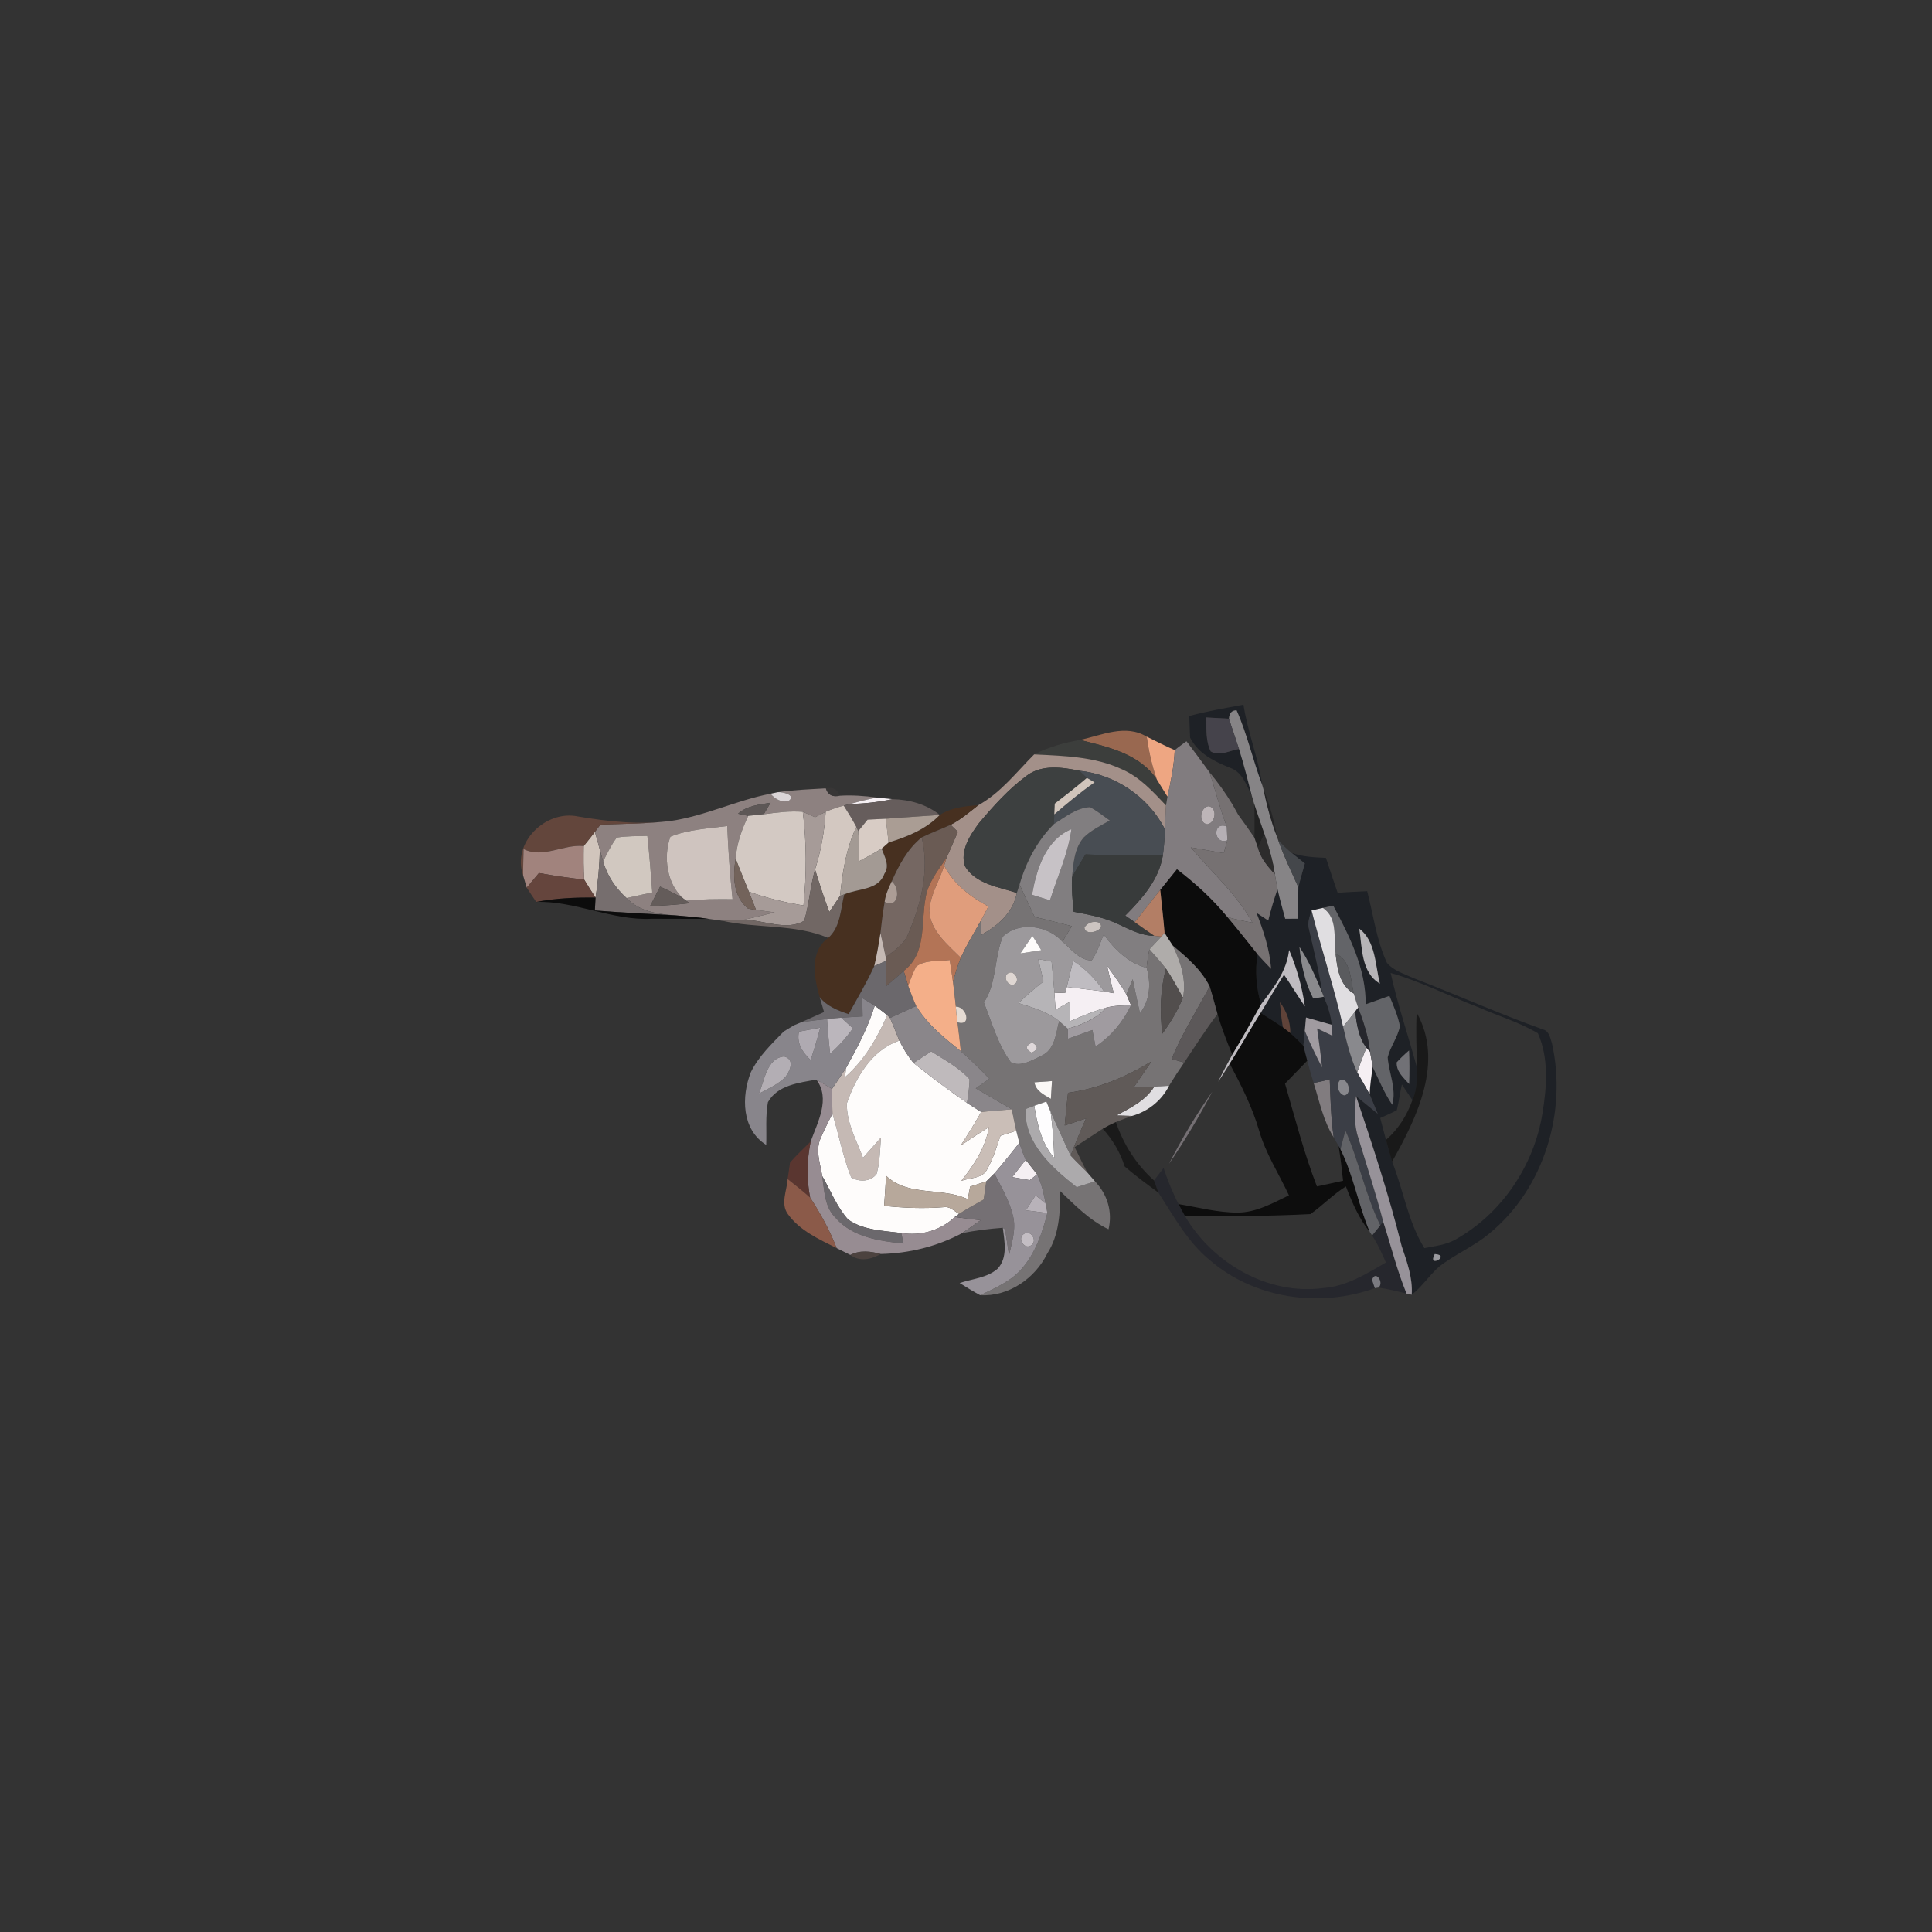 <?xml version="1.0" encoding="UTF-8" ?>
<!DOCTYPE svg PUBLIC "-//W3C//DTD SVG 1.1//EN" "http://www.w3.org/Graphics/SVG/1.1/DTD/svg11.dtd">
<svg width="384pt" height="384pt" viewBox="0 0 384 384" version="1.1" xmlns="http://www.w3.org/2000/svg">
<rect x="0" y="0" width="384" height="384" fill="#333333" stroke="none"/>
<g id="#1e2126ff">
<path fill="#1e2126" opacity="1.00" d=" M 236.37 142.32 C 239.91 141.34 243.54 140.75 247.15 140.06 C 247.97 145.48 250.09 150.61 250.88 156.04 C 249.02 151.14 247.91 145.97 245.78 141.17 C 244.82 141.19 244.31 141.75 244.27 142.85 C 242.77 142.78 241.27 142.69 239.77 142.60 C 239.81 144.86 239.61 147.26 240.65 149.35 C 242.44 150.39 244.43 149.15 246.26 148.86 C 247.24 151.92 247.99 155.05 248.81 158.16 C 247.75 156.09 246.95 153.45 244.52 152.62 C 241.36 151.34 238.17 149.81 236.54 146.61 C 236.49 145.18 236.43 143.75 236.37 142.32 Z" />
<path fill="#1e2126" opacity="1.00" d=" M 256.68 169.49 C 258.87 170.33 261.22 170.39 263.54 170.51 C 264.30 172.83 265.07 175.15 265.87 177.46 C 267.82 177.30 269.78 177.23 271.74 177.13 C 272.98 181.89 273.59 186.88 275.67 191.38 C 277.00 192.95 279.09 193.55 280.90 194.39 C 289.52 197.71 297.96 201.49 306.66 204.60 C 307.91 204.90 308.13 206.35 308.46 207.39 C 311.51 220.91 306.92 236.21 296.10 245.10 C 292.99 247.76 289.11 249.30 285.93 251.85 C 284.03 253.56 282.62 255.76 280.59 257.34 C 280.81 253.98 279.66 250.82 278.60 247.70 C 276.08 237.60 272.84 227.70 269.52 217.85 C 270.95 219.02 272.39 220.19 273.84 221.36 C 273.30 220.07 272.76 218.78 272.22 217.50 C 272.32 215.66 272.56 213.85 272.82 212.04 C 274.06 214.58 275.13 217.24 276.73 219.58 C 277.59 216.39 276.05 213.30 275.81 210.15 C 276.35 207.99 277.82 206.16 278.24 203.96 C 277.85 201.86 276.95 199.91 276.16 197.94 C 274.58 198.49 273.01 199.05 271.44 199.62 C 271.48 192.49 268.23 186.12 264.99 180.00 C 264.48 180.11 263.45 180.34 262.94 180.45 C 262.38 180.58 261.25 180.83 260.69 180.96 C 260.30 182.17 259.80 183.45 260.19 184.74 C 261.14 188.91 262.21 193.05 262.80 197.30 C 261.49 194.18 260.17 191.04 258.28 188.22 C 258.62 191.76 259.38 195.29 261.03 198.46 C 261.56 198.37 262.60 198.20 263.12 198.11 C 263.90 199.89 264.51 201.75 264.72 203.69 C 263.01 203.21 261.30 202.71 259.58 202.23 C 259.52 202.90 259.40 204.23 259.34 204.89 C 259.27 205.63 259.13 207.11 259.06 207.86 C 258.22 206.97 257.36 206.12 256.45 205.33 C 256.47 203.09 255.73 200.99 254.39 199.21 C 254.54 200.88 254.71 202.54 255.00 204.20 C 253.55 203.20 252.05 202.27 250.56 201.33 C 252.10 198.79 253.61 196.23 255.21 193.72 C 256.63 195.79 257.94 197.95 259.36 200.03 C 258.80 196.17 257.75 192.39 256.22 188.81 C 255.77 193.04 253.11 196.36 250.65 199.62 C 249.69 196.39 249.43 193.01 249.94 189.68 C 250.81 190.65 251.72 191.61 252.64 192.56 C 252.36 188.69 251.12 185.00 249.73 181.42 C 250.50 181.93 251.28 182.45 252.07 182.96 C 252.59 180.85 253.20 178.77 253.92 176.72 C 254.37 178.70 254.92 180.65 255.45 182.61 C 256.08 182.60 257.33 182.60 257.96 182.60 C 258.01 180.52 258.04 178.44 258.06 176.37 C 258.44 174.77 258.90 173.20 259.35 171.62 C 258.45 170.91 257.56 170.21 256.68 169.49 M 270.17 184.58 C 270.75 188.34 270.53 193.31 274.27 195.50 C 273.33 191.83 273.44 187.05 270.17 184.58 M 276.40 193.38 C 277.81 199.73 279.92 205.89 281.62 212.16 C 281.68 214.35 281.62 216.61 280.73 218.66 C 280.21 217.88 279.16 216.33 278.64 215.55 C 278.24 217.24 278.05 218.97 277.63 220.66 C 276.55 221.23 275.45 221.73 274.33 222.21 C 274.70 223.66 275.10 225.10 275.48 226.56 C 275.86 228.01 276.26 229.45 276.69 230.88 C 278.96 236.57 279.83 242.80 283.10 248.07 C 285.21 247.66 287.43 247.44 289.33 246.34 C 298.49 241.20 304.91 231.64 306.57 221.30 C 307.44 216.07 307.87 210.32 305.67 205.37 C 301.92 203.13 297.66 201.89 293.68 200.13 C 287.90 197.93 282.37 195.06 276.40 193.38 M 277.62 211.13 C 277.49 212.97 278.97 214.20 280.08 215.45 C 280.16 213.23 280.16 211.01 280.06 208.79 C 279.20 209.52 278.39 210.30 277.62 211.13 M 285.17 249.25 C 283.57 252.20 288.52 249.48 285.17 249.25 Z" />
</g>
<g id="#868486ff">
<path fill="#868486" opacity="1.00" d=" M 244.27 142.85 C 244.31 141.75 244.82 141.19 245.78 141.17 C 247.91 145.97 249.02 151.14 250.88 156.04 L 251.11 156.84 C 251.77 160.02 252.61 163.17 253.77 166.21 L 254.04 166.97 C 255.17 170.19 256.67 173.25 258.06 176.37 C 258.04 178.44 258.01 180.52 257.96 182.60 C 257.33 182.60 256.08 182.60 255.45 182.61 C 254.92 180.65 254.37 178.70 253.92 176.72 C 253.72 175.72 253.55 174.72 253.38 173.72 C 252.99 170.99 252.19 168.34 251.30 165.74 C 250.63 163.76 249.92 161.80 249.29 159.82 C 249.17 159.40 248.93 158.58 248.81 158.16 C 247.99 155.05 247.24 151.92 246.26 148.86 C 245.62 146.84 244.90 144.86 244.27 142.85 Z" />
</g>
<g id="#45434bff">
<path fill="#45434b" opacity="1.00" d=" M 239.77 142.60 C 241.27 142.69 242.77 142.78 244.27 142.85 C 244.90 144.86 245.62 146.84 246.26 148.86 C 244.43 149.15 242.44 150.39 240.65 149.35 C 239.61 147.26 239.81 144.86 239.77 142.60 Z" />
</g>
<g id="#996850ff">
<path fill="#996850" opacity="1.00" d=" M 214.68 147.07 C 218.98 146.13 223.72 143.87 227.92 146.42 C 228.34 149.31 228.95 152.19 229.94 154.95 C 226.54 149.83 220.24 148.46 214.68 147.07 Z" />
</g>
<g id="#3c3e3cff">
<path fill="#3c3e3c" opacity="1.00" d=" M 205.55 149.94 C 208.41 148.47 211.53 147.61 214.68 147.07 C 220.24 148.46 226.54 149.83 229.94 154.95 C 230.63 156.08 231.33 157.21 232.04 158.34 C 231.97 158.78 231.82 159.65 231.75 160.08 C 229.17 157.36 226.56 154.46 223.06 152.93 C 217.59 150.36 211.47 150.24 205.55 149.94 Z" />
</g>
<g id="#eea682ff">
<path fill="#eea682" opacity="1.00" d=" M 229.94 154.95 C 228.95 152.19 228.34 149.31 227.92 146.42 C 229.76 147.32 231.59 148.27 233.49 149.09 C 233.35 152.22 232.73 155.29 232.04 158.34 C 231.33 157.21 230.63 156.08 229.94 154.95 Z" />
</g>
<g id="#817c7fff">
<path fill="#817c7f" opacity="1.00" d=" M 234.26 148.47 C 234.65 148.19 235.43 147.61 235.82 147.33 C 237.39 149.37 238.90 151.45 240.42 153.52 C 241.56 157.10 242.49 160.75 243.82 164.27 C 240.91 163.13 241.18 168.05 243.95 167.01 C 243.77 167.65 243.41 168.94 243.23 169.58 C 241.05 169.19 238.86 168.81 236.68 168.43 C 240.82 173.37 245.79 177.68 248.93 183.38 C 247.25 183.08 245.58 182.75 243.94 182.27 C 241.01 178.71 237.60 175.58 233.93 172.79 C 232.82 174.15 231.72 175.52 230.61 176.89 C 228.91 179.01 227.23 181.15 225.54 183.29 C 225.07 182.96 224.12 182.31 223.65 181.98 C 226.99 178.61 230.35 174.87 231.13 170.01 C 231.35 168.30 231.49 166.59 231.57 164.87 C 231.62 163.27 231.63 161.67 231.75 160.08 C 231.82 159.65 231.97 158.78 232.04 158.34 C 232.73 155.29 233.35 152.22 233.49 149.09 L 234.26 148.47 M 240.21 160.24 C 238.54 160.43 238.12 163.57 239.94 163.83 C 241.60 163.63 242.03 160.49 240.21 160.24 Z" />
<path fill="#817c7f" opacity="1.00" d=" M 261.10 215.25 C 262.17 215.05 263.24 214.80 264.30 214.51 C 264.45 218.37 264.52 222.25 265.09 226.08 C 263.01 222.78 262.26 218.91 261.10 215.25 Z" />
</g>
<g id="#a39089ff">
<path fill="#a39089" opacity="1.00" d=" M 194.43 160.05 C 198.90 157.59 202.01 153.48 205.55 149.94 C 211.47 150.24 217.59 150.36 223.06 152.93 C 226.56 154.46 229.17 157.36 231.75 160.08 C 231.63 161.67 231.62 163.27 231.57 164.87 C 228.29 158.42 221.73 153.94 214.54 153.19 C 211.13 152.49 207.18 151.92 204.16 154.10 C 200.52 156.77 197.48 160.16 194.59 163.59 C 192.81 165.98 190.77 169.08 191.79 172.17 C 193.93 175.72 198.48 176.30 202.10 177.47 C 201.36 181.38 198.36 184.01 195.02 185.81 C 195.02 185.09 195.01 183.63 195.00 182.91 C 195.48 181.99 195.97 181.08 196.45 180.17 C 192.88 178.24 189.54 175.74 187.66 172.03 C 187.77 171.67 187.99 170.94 188.10 170.57 C 188.86 168.83 189.62 167.08 190.39 165.34 C 190.03 164.99 189.31 164.29 188.94 163.94 C 190.95 162.92 192.66 161.43 194.43 160.05 Z" />
</g>
<g id="#3d4040ff">
<path fill="#3d4040" opacity="1.00" d=" M 204.16 154.10 C 207.18 151.92 211.13 152.49 214.54 153.19 C 214.91 153.55 215.66 154.26 216.03 154.61 C 213.96 156.39 211.81 158.07 209.64 159.73 C 209.62 160.26 209.57 161.33 209.55 161.86 C 209.53 162.34 209.49 163.31 209.47 163.79 C 206.15 167.10 203.93 171.33 202.64 175.81 C 202.50 176.22 202.23 177.05 202.10 177.47 C 198.48 176.30 193.93 175.72 191.79 172.17 C 190.77 169.08 192.81 165.98 194.59 163.59 C 197.48 160.16 200.52 156.77 204.16 154.10 Z" />
</g>
<g id="#484d53ff">
<path fill="#484d53" opacity="1.00" d=" M 214.54 153.19 C 221.73 153.94 228.29 158.42 231.57 164.87 C 231.49 166.59 231.35 168.30 231.13 170.01 C 226.00 170.05 220.88 170.05 215.76 169.82 C 214.83 171.32 213.90 172.82 213.08 174.38 C 213.35 171.66 213.51 168.62 215.41 166.45 C 216.89 165.00 218.80 164.10 220.58 163.08 C 219.30 162.16 218.05 161.18 216.66 160.42 C 213.94 160.55 211.69 162.40 209.47 163.79 C 209.49 163.31 209.53 162.34 209.55 161.86 C 212.13 159.64 214.76 157.45 217.56 155.50 C 217.18 155.28 216.41 154.83 216.03 154.61 C 215.66 154.26 214.91 153.55 214.54 153.19 Z" />
</g>
<g id="#767172ff">
<path fill="#767172" opacity="1.00" d=" M 240.42 153.52 C 242.09 155.53 243.61 157.65 244.96 159.89 C 245.25 160.40 245.83 161.44 246.12 161.96 C 247.21 163.46 248.30 164.97 249.34 166.51 C 249.51 167.00 249.85 167.98 250.02 168.48 C 250.55 170.55 251.93 172.20 253.38 173.72 C 253.55 174.72 253.72 175.72 253.92 176.72 C 253.20 178.77 252.59 180.85 252.07 182.96 C 251.28 182.45 250.50 181.93 249.73 181.42 C 251.12 185.00 252.36 188.69 252.64 192.56 C 251.72 191.61 250.81 190.65 249.94 189.68 C 247.96 187.19 245.98 184.70 243.94 182.27 C 245.58 182.75 247.25 183.08 248.93 183.38 C 245.79 177.68 240.82 173.37 236.68 168.43 C 238.86 168.81 241.05 169.19 243.23 169.58 C 243.41 168.94 243.77 167.65 243.95 167.01 C 243.92 166.33 243.85 164.96 243.82 164.27 C 242.49 160.75 241.56 157.10 240.42 153.52 Z" />
</g>
<g id="#d1c5bcff">
<path fill="#d1c5bc" opacity="1.00" d=" M 216.03 154.61 C 216.41 154.83 217.18 155.28 217.56 155.50 C 214.76 157.45 212.13 159.64 209.55 161.86 C 209.57 161.33 209.62 160.26 209.64 159.73 C 211.81 158.07 213.96 156.39 216.03 154.61 Z" />
<path fill="#d1c5bc" opacity="1.00" d=" M 116.01 168.16 C 116.76 167.23 117.51 166.30 118.24 165.35 C 118.58 166.51 118.91 167.68 119.21 168.86 C 119.17 172.05 118.87 175.24 118.37 178.40 C 117.59 177.22 116.82 176.04 116.11 174.83 C 115.96 172.61 115.98 170.38 116.01 168.16 Z" />
</g>
<g id="#8d8180ff">
<path fill="#8d8180" opacity="1.00" d=" M 154.61 157.45 C 157.77 156.99 160.96 156.88 164.14 156.69 C 164.54 157.99 165.45 158.48 166.88 158.16 C 169.36 158.00 171.85 158.19 174.31 158.52 C 172.51 158.85 170.73 159.31 168.96 159.79 C 168.64 159.87 168.01 160.03 167.69 160.11 C 166.47 160.45 165.27 160.86 164.11 161.35 C 163.40 161.70 162.70 162.06 162.00 162.43 C 161.19 162.06 160.37 161.70 159.56 161.35 C 156.96 161.15 154.37 161.48 151.80 161.84 C 152.14 161.27 152.81 160.12 153.15 159.55 C 150.90 159.93 148.48 160.12 146.70 161.73 C 147.20 161.83 148.21 162.05 148.72 162.16 C 147.45 164.84 146.42 167.68 146.22 170.67 C 145.62 174.16 145.70 178.17 148.69 180.60 C 149.09 180.66 149.88 180.79 150.27 180.85 C 151.50 181.03 152.74 181.18 153.98 181.33 C 151.88 181.86 149.79 182.40 147.68 182.84 C 146.27 182.91 144.86 182.96 143.45 182.99 C 142.81 182.90 141.53 182.73 140.89 182.64 C 138.69 182.29 136.47 182.14 134.26 181.94 C 130.77 181.70 127.04 181.17 124.52 178.49 C 126.22 178.11 127.93 177.74 129.64 177.38 C 129.37 173.63 129.07 169.88 128.67 166.14 C 126.64 166.20 124.59 166.15 122.58 166.48 C 121.47 167.93 120.72 169.59 119.87 171.19 C 119.71 170.61 119.37 169.44 119.21 168.86 C 118.91 167.68 118.58 166.51 118.24 165.35 C 118.51 164.99 119.06 164.26 119.33 163.90 C 123.97 163.73 128.63 163.73 133.25 163.18 C 140.09 162.20 146.37 159.07 153.14 157.76 C 154.01 158.78 155.42 159.67 156.81 159.15 C 158.31 158.00 155.43 157.35 154.61 157.45 M 133.24 166.30 C 131.80 170.28 132.53 175.76 135.86 178.63 C 134.38 177.68 132.77 176.98 131.20 176.22 C 130.54 177.51 129.88 178.81 129.21 180.10 C 131.83 180.00 134.45 179.82 137.06 179.52 L 136.40 179.03 C 139.45 178.70 142.53 178.70 145.60 178.73 C 145.08 173.89 144.75 169.04 144.54 164.18 C 140.75 164.68 136.82 164.85 133.24 166.30 Z" />
</g>
<g id="#3a3838b0">
<path fill="#3a3838" opacity="0.69" d=" M 164.14 156.69 C 165.55 156.38 166.46 156.87 166.88 158.16 C 165.45 158.48 164.54 157.99 164.14 156.69 Z" />
</g>
<g id="#16171881">
<path fill="#161718" opacity="0.51" d=" M 251.11 156.84 C 252.35 159.86 253.23 162.99 253.77 166.21 C 252.61 163.17 251.77 160.02 251.11 156.84 Z" />
</g>
<g id="#ded8dafa">
<path fill="#ded8da" opacity="0.98" d=" M 153.14 157.76 C 153.51 157.68 154.24 157.53 154.61 157.45 C 155.43 157.35 158.31 158.00 156.81 159.15 C 155.42 159.67 154.01 158.78 153.14 157.76 Z" />
</g>
<g id="#f5eff3ff">
<path fill="#f5eff3" opacity="1.00" d=" M 168.96 159.79 C 170.73 159.31 172.51 158.85 174.31 158.52 C 175.09 158.60 176.63 158.76 177.40 158.84 C 174.62 159.42 171.80 159.75 168.96 159.79 Z" />
<path fill="#f5eff3" opacity="1.00" d=" M 220.02 191.94 C 221.37 193.80 222.71 195.66 223.88 197.64 C 224.19 198.36 224.49 199.08 224.80 199.81 C 223.15 199.82 221.51 199.86 219.91 200.26 C 217.40 200.95 215.01 201.97 212.63 202.99 C 212.62 201.70 212.61 200.42 212.60 199.14 C 211.67 199.65 210.73 200.17 209.80 200.69 C 209.72 199.56 209.65 198.42 209.57 197.29 C 210.10 197.31 211.16 197.35 211.69 197.37 C 211.78 197.06 211.95 196.46 212.03 196.16 C 214.50 196.48 216.97 196.75 219.45 197.06 C 219.92 197.15 220.88 197.31 221.36 197.40 C 220.90 195.58 220.45 193.76 220.02 191.94 Z" />
<path fill="#f5eff3" opacity="1.00" d=" M 269.75 213.13 C 270.31 211.48 270.92 209.85 271.58 208.25 L 272.30 209.02 C 272.49 210.02 272.66 211.02 272.82 212.04 C 272.56 213.85 272.32 215.66 272.22 217.50 C 271.44 216.02 270.56 214.59 269.75 213.13 Z" />
<path fill="#f5eff3" opacity="1.00" d=" M 201.19 233.95 C 202.08 232.80 202.96 231.66 203.86 230.52 C 204.62 231.48 205.37 232.45 206.13 233.41 C 205.77 233.70 205.03 234.28 204.66 234.57 C 203.50 234.36 202.34 234.15 201.19 233.95 Z" />
</g>
<g id="#665d5cff">
<path fill="#665d5c" opacity="1.00" d=" M 177.40 158.84 C 180.78 158.93 184.11 159.84 186.79 161.97 C 183.21 162.20 179.64 162.50 176.06 162.73 C 174.85 162.79 173.64 162.85 172.44 162.91 C 171.98 163.48 171.06 164.62 170.59 165.19 L 170.21 164.37 C 169.44 162.91 168.57 161.50 167.69 160.11 C 168.01 160.03 168.64 159.87 168.96 159.79 C 171.80 159.75 174.62 159.42 177.40 158.84 Z" />
</g>
<g id="#5d5756ff">
<path fill="#5d5756" opacity="1.00" d=" M 146.70 161.73 C 148.48 160.12 150.90 159.93 153.15 159.55 C 152.81 160.12 152.14 161.27 151.80 161.84 C 151.03 161.92 149.49 162.08 148.72 162.16 C 148.21 162.05 147.20 161.83 146.70 161.73 Z" />
</g>
<g id="#d3c8c1ff">
<path fill="#d3c8c1" opacity="1.00" d=" M 164.11 161.35 C 165.27 160.86 166.47 160.45 167.69 160.11 C 168.57 161.50 169.44 162.91 170.21 164.37 C 168.15 168.66 167.45 173.38 166.97 178.06 C 166.26 179.13 165.54 180.20 164.83 181.27 C 163.79 178.48 162.86 175.65 162.00 172.81 C 163.18 169.09 163.87 165.24 164.11 161.35 Z" />
</g>
<g id="#473020ff">
<path fill="#473020" opacity="1.00" d=" M 186.79 161.97 C 189.07 160.52 191.79 160.21 194.43 160.05 C 192.66 161.43 190.95 162.92 188.94 163.94 C 187.04 164.80 185.08 165.53 183.20 166.44 C 180.38 168.71 178.68 171.94 177.24 175.18 C 176.62 176.48 176.01 177.82 175.83 179.26 C 175.49 181.31 175.22 183.37 175.00 185.44 C 174.66 187.64 174.28 189.84 173.77 192.01 C 172.27 195.30 170.42 198.41 168.67 201.57 C 166.54 200.85 164.34 200.02 162.92 198.18 C 161.78 194.34 160.87 189.13 164.61 186.42 C 167.07 184.26 167.07 180.72 167.79 177.78 C 170.48 176.56 174.61 176.98 175.77 173.69 C 176.91 172.06 175.81 170.28 175.23 168.68 C 175.58 168.38 176.27 167.76 176.62 167.45 C 180.35 166.31 184.03 164.83 186.79 161.97 Z" />
</g>
<g id="#817e80ff">
<path fill="#817e80" opacity="1.00" d=" M 209.47 163.79 C 211.69 162.40 213.94 160.55 216.66 160.42 C 218.05 161.18 219.30 162.16 220.58 163.08 C 218.80 164.10 216.89 165.00 215.41 166.45 C 213.51 168.62 213.35 171.66 213.08 174.38 C 212.94 176.67 213.19 178.95 213.39 181.22 C 216.41 181.80 219.48 182.34 222.27 183.69 C 224.55 184.75 226.86 185.99 229.44 186.01 C 229.79 186.04 230.48 186.11 230.83 186.15 C 230.04 186.99 229.25 187.84 228.46 188.69 C 228.19 189.90 228.01 191.13 227.90 192.36 C 224.22 191.41 221.55 188.70 219.36 185.74 C 218.65 187.49 218.07 189.32 216.98 190.89 C 214.47 190.86 212.92 188.61 211.16 187.16 C 211.78 186.13 212.41 185.10 213.03 184.07 C 210.56 183.45 208.09 182.84 205.62 182.23 C 204.62 180.09 203.62 177.95 202.64 175.81 C 203.93 171.33 206.15 167.10 209.47 163.79 M 205.12 177.85 C 206.31 178.22 207.50 178.58 208.69 178.95 C 210.18 174.25 212.28 169.71 212.96 164.79 C 207.79 166.94 206.01 172.81 205.12 177.85 M 218.28 183.31 C 217.11 183.06 216.20 183.40 215.54 184.32 C 215.63 186.45 220.45 184.60 218.28 183.31 Z" />
</g>
<g id="#bdb5b8ff">
<path fill="#bdb5b8" opacity="1.00" d=" M 240.21 160.24 C 242.03 160.49 241.60 163.63 239.94 163.83 C 238.12 163.57 238.54 160.43 240.21 160.24 Z" />
</g>
<g id="#302e2ea9">
<path fill="#302e2e" opacity="0.66" d=" M 244.96 159.89 C 245.25 160.40 245.83 161.44 246.12 161.96 C 245.83 161.44 245.25 160.40 244.96 159.89 Z" />
</g>
<g id="#13121282">
<path fill="#131212" opacity="0.51" d=" M 249.29 159.82 C 249.92 161.80 250.63 163.76 251.30 165.74 C 250.98 166.42 250.34 167.79 250.02 168.48 C 249.85 167.98 249.51 167.00 249.34 166.51 C 249.33 164.28 249.39 162.05 249.29 159.82 Z" />
</g>
<g id="#d3c9c3ff">
<path fill="#d3c9c3" opacity="1.00" d=" M 151.80 161.84 C 154.37 161.48 156.96 161.15 159.56 161.35 C 160.34 167.53 160.32 173.77 159.70 179.97 C 156.00 179.37 152.36 178.49 148.84 177.22 C 147.97 175.03 147.05 172.86 146.22 170.67 C 146.42 167.68 147.45 164.84 148.72 162.16 C 149.49 162.08 151.03 161.92 151.80 161.84 Z" />
</g>
<g id="#a69b98ff">
<path fill="#a69b98" opacity="1.00" d=" M 159.56 161.35 C 160.37 161.70 161.19 162.06 162.00 162.43 C 162.70 162.06 163.40 161.70 164.11 161.35 C 163.87 165.24 163.18 169.09 162.00 172.81 C 161.05 176.15 160.82 179.65 159.86 182.99 C 156.26 185.18 151.65 182.73 147.68 182.84 C 149.79 182.40 151.88 181.86 153.98 181.33 C 152.74 181.18 151.50 181.03 150.27 180.85 C 149.80 179.64 149.33 178.43 148.84 177.22 C 152.36 178.49 156.00 179.37 159.70 179.97 C 160.32 173.77 160.34 167.53 159.56 161.35 Z" />
</g>
<g id="#63463cff">
<path fill="#63463c" opacity="1.00" d=" M 103.98 174.02 C 101.67 167.52 108.43 160.92 114.88 162.28 C 120.95 163.31 127.10 163.96 133.25 163.18 C 128.63 163.73 123.97 163.73 119.33 163.90 C 119.06 164.26 118.51 164.99 118.24 165.35 C 117.51 166.30 116.76 167.23 116.01 168.16 C 111.98 167.76 107.94 170.70 104.07 168.76 C 104.03 170.51 103.96 172.26 103.98 174.02 Z" />
</g>
<g id="#aa9d94ff">
<path fill="#aa9d94" opacity="1.00" d=" M 176.06 162.73 C 179.64 162.50 183.21 162.20 186.79 161.97 C 184.03 164.83 180.35 166.31 176.62 167.45 C 176.43 165.88 176.24 164.30 176.06 162.73 Z" />
</g>
<g id="#d8ccc5ff">
<path fill="#d8ccc5" opacity="1.00" d=" M 172.44 162.91 C 173.64 162.85 174.85 162.79 176.06 162.73 C 176.24 164.30 176.43 165.88 176.62 167.45 C 176.27 167.76 175.58 168.38 175.23 168.68 C 173.77 169.56 172.28 170.36 170.78 171.16 C 170.76 169.16 170.75 167.17 170.59 165.19 C 171.06 164.62 171.98 163.48 172.44 162.91 Z" />
</g>
<g id="#cfc4bfff">
<path fill="#cfc4bf" opacity="1.00" d=" M 133.24 166.30 C 136.82 164.85 140.75 164.68 144.54 164.18 C 144.75 169.04 145.08 173.89 145.60 178.73 C 142.53 178.70 139.45 178.70 136.40 179.03 L 135.86 178.63 C 132.53 175.76 131.80 170.28 133.24 166.30 Z" />
</g>
<g id="#6a5b54ff">
<path fill="#6a5b54" opacity="1.00" d=" M 183.20 166.44 C 185.08 165.53 187.04 164.80 188.94 163.94 C 189.31 164.29 190.03 164.99 190.39 165.34 C 189.62 167.08 188.86 168.83 188.10 170.57 C 186.35 173.10 184.30 175.64 183.91 178.80 C 183.06 183.68 184.13 189.58 179.62 192.97 C 178.49 194.02 177.31 195.00 176.13 196.00 C 176.10 194.34 176.08 192.67 176.06 191.01 L 176.05 190.24 C 177.72 188.95 179.64 187.74 180.49 185.70 C 183.06 179.69 184.78 172.96 183.20 166.44 Z" />
</g>
<g id="#b5afb4ff">
<path fill="#b5afb4" opacity="1.00" d=" M 243.95 167.01 C 241.18 168.05 240.91 163.13 243.82 164.27 C 243.85 164.96 243.92 166.33 243.95 167.01 Z" />
</g>
<g id="#a39a94ff">
<path fill="#a39a94" opacity="1.00" d=" M 166.97 178.06 C 167.45 173.38 168.15 168.66 170.21 164.37 L 170.59 165.19 C 170.75 167.17 170.76 169.16 170.78 171.16 C 172.28 170.36 173.77 169.56 175.23 168.68 C 175.81 170.28 176.91 172.06 175.77 173.69 C 174.61 176.98 170.48 176.56 167.79 177.78 L 166.97 178.06 Z" />
</g>
<g id="#c7c2c6ff">
<path fill="#c7c2c6" opacity="1.00" d=" M 205.12 177.85 C 206.01 172.81 207.79 166.94 212.96 164.79 C 212.28 169.71 210.18 174.25 208.69 178.95 C 207.50 178.58 206.31 178.22 205.12 177.85 Z" />
</g>
<g id="#d1c8c0ff">
<path fill="#d1c8c0" opacity="1.00" d=" M 122.58 166.48 C 124.59 166.15 126.64 166.20 128.67 166.14 C 129.07 169.88 129.37 173.63 129.64 177.38 C 127.93 177.74 126.22 178.11 124.52 178.49 C 122.34 176.52 120.66 174.04 119.87 171.19 C 120.72 169.59 121.47 167.93 122.58 166.48 Z" />
</g>
<g id="#2d2c2cee">
<path fill="#2d2c2c" opacity="0.93" d=" M 251.30 165.74 C 252.19 168.34 252.99 170.99 253.38 173.72 C 251.93 172.20 250.55 170.55 250.02 168.48 C 250.34 167.79 250.98 166.42 251.30 165.74 Z" />
</g>
<g id="#756762ff">
<path fill="#756762" opacity="1.00" d=" M 177.24 175.18 C 178.68 171.94 180.38 168.71 183.20 166.44 C 184.78 172.96 183.06 179.69 180.49 185.70 C 179.64 187.74 177.72 188.95 176.05 190.24 C 175.73 188.63 175.34 187.04 175.00 185.44 C 175.22 183.37 175.49 181.31 175.83 179.26 C 178.67 180.71 178.99 176.54 177.24 175.18 Z" />
</g>
<g id="#46494dea">
<path fill="#46494d" opacity="0.92" d=" M 254.04 166.97 C 254.87 167.86 255.73 168.72 256.68 169.49 C 257.56 170.21 258.45 170.91 259.35 171.62 C 258.90 173.20 258.44 174.77 258.06 176.37 C 256.67 173.25 255.17 170.19 254.04 166.97 Z" />
</g>
<g id="#a1837dff">
<path fill="#a1837d" opacity="1.00" d=" M 104.07 168.76 C 107.94 170.70 111.98 167.76 116.01 168.16 C 115.98 170.38 115.96 172.61 116.11 174.83 C 113.10 174.50 110.10 174.07 107.12 173.52 C 106.31 174.49 105.50 175.46 104.69 176.43 C 104.51 175.83 104.16 174.62 103.98 174.02 C 103.96 172.26 104.03 170.51 104.07 168.76 Z" />
</g>
<g id="#766e6efd">
<path fill="#766e6e" opacity="1.00" d=" M 119.21 168.86 C 119.37 169.44 119.71 170.61 119.87 171.19 C 120.66 174.04 122.34 176.52 124.52 178.49 C 127.04 181.17 130.77 181.70 134.26 181.94 C 128.91 181.63 123.57 181.39 118.23 180.96 C 118.26 180.32 118.33 179.04 118.37 178.40 C 118.87 175.24 119.17 172.05 119.21 168.86 Z" />
</g>
<g id="#383b3bff">
<path fill="#383b3b" opacity="1.00" d=" M 215.76 169.82 C 220.88 170.05 226.00 170.05 231.13 170.01 C 230.35 174.87 226.99 178.61 223.65 181.98 C 224.12 182.31 225.07 182.96 225.54 183.29 C 226.83 184.20 228.12 185.11 229.44 186.01 C 226.86 185.99 224.55 184.75 222.27 183.69 C 219.48 182.34 216.41 181.80 213.39 181.22 C 213.19 178.95 212.94 176.67 213.08 174.38 C 213.90 172.82 214.83 171.32 215.76 169.82 Z" />
</g>
<g id="#73635bff">
<path fill="#73635b" opacity="1.00" d=" M 148.69 180.60 C 145.70 178.17 145.62 174.16 146.22 170.67 C 147.05 172.86 147.97 175.03 148.84 177.22 C 149.33 178.43 149.80 179.64 150.27 180.85 C 149.88 180.79 149.09 180.66 148.69 180.60 Z" />
</g>
<g id="#b37456ff">
<path fill="#b37456" opacity="1.00" d=" M 183.91 178.80 C 184.30 175.64 186.35 173.10 188.10 170.57 C 187.99 170.94 187.77 171.67 187.66 172.03 C 186.74 175.05 184.89 177.82 184.70 181.02 C 184.92 185.04 188.34 187.73 190.96 190.37 C 190.35 191.93 189.84 193.53 189.41 195.15 C 189.21 193.70 188.99 192.25 188.76 190.81 C 186.56 191.13 184.00 190.71 182.11 192.08 C 181.47 193.31 180.98 194.61 180.51 195.92 C 180.20 194.94 179.90 193.95 179.62 192.97 C 184.13 189.58 183.06 183.68 183.91 178.80 Z" />
</g>
<g id="#e09d7cff">
<path fill="#e09d7c" opacity="1.00" d=" M 184.70 181.02 C 184.89 177.82 186.74 175.05 187.66 172.03 C 189.54 175.74 192.88 178.24 196.45 180.17 C 195.97 181.08 195.48 181.99 195.00 182.91 C 193.61 185.37 192.15 187.80 190.96 190.37 C 188.34 187.73 184.92 185.04 184.70 181.02 Z" />
</g>
<g id="#65453dff">
<path fill="#65453d" opacity="1.00" d=" M 107.12 173.52 C 110.10 174.07 113.10 174.50 116.11 174.83 C 116.82 176.04 117.59 177.22 118.37 178.40 C 114.42 178.34 110.47 178.53 106.58 179.26 C 105.94 178.33 105.29 177.39 104.69 176.43 C 105.50 175.46 106.31 174.49 107.12 173.52 Z" />
</g>
<g id="#716764fe">
<path fill="#716764" opacity="1.00" d=" M 159.86 182.99 C 160.82 179.65 161.05 176.15 162.00 172.81 C 162.86 175.65 163.79 178.48 164.83 181.27 C 165.54 180.20 166.26 179.13 166.97 178.06 L 167.79 177.78 C 167.07 180.72 167.07 184.26 164.61 186.42 C 157.92 183.59 150.44 184.59 143.45 182.99 C 144.86 182.96 146.27 182.91 147.68 182.84 C 151.65 182.73 156.26 185.18 159.86 182.99 Z" />
</g>
<g id="#000000c2">
<path fill="#000000" opacity="0.76" d=" M 230.61 176.89 C 231.72 175.52 232.82 174.15 233.93 172.79 C 237.60 175.58 241.01 178.71 243.94 182.27 C 245.98 184.70 247.96 187.19 249.94 189.68 C 249.43 193.01 249.69 196.39 250.65 199.62 C 248.79 202.99 246.92 206.33 244.93 209.62 C 243.83 206.97 242.80 204.30 241.98 201.55 C 241.46 199.72 241.01 197.88 240.43 196.07 C 238.77 192.71 235.88 190.29 233.08 187.92 C 232.52 187.10 231.99 186.26 231.47 185.42 C 231.24 182.57 230.89 179.73 230.61 176.89 Z" />
<path fill="#000000" opacity="0.76" d=" M 106.58 179.26 C 110.47 178.53 114.42 178.34 118.37 178.40 C 118.33 179.04 118.26 180.32 118.23 180.96 C 123.57 181.39 128.91 181.63 134.26 181.94 C 136.47 182.14 138.69 182.29 140.89 182.64 C 137.12 182.62 133.36 182.63 129.59 182.61 C 121.69 183.04 114.44 179.04 106.58 179.26 Z" />
</g>
<g id="#ac9d96ff">
<path fill="#ac9d96" opacity="1.00" d=" M 177.24 175.18 C 178.99 176.54 178.67 180.71 175.83 179.26 C 176.01 177.82 176.62 176.48 177.24 175.18 Z" />
</g>
<g id="#645c5aff">
<path fill="#645c5a" opacity="1.00" d=" M 131.20 176.22 C 132.77 176.98 134.38 177.68 135.86 178.63 L 136.40 179.03 L 137.06 179.52 C 134.45 179.82 131.83 180.00 129.21 180.10 C 129.88 178.81 130.54 177.51 131.20 176.22 Z" />
</g>
<g id="#767374ff">
<path fill="#767374" opacity="1.00" d=" M 202.10 177.47 C 202.23 177.05 202.50 176.22 202.64 175.81 C 203.62 177.95 204.62 180.09 205.62 182.23 C 208.09 182.84 210.56 183.45 213.03 184.07 C 212.41 185.10 211.78 186.13 211.16 187.16 C 208.28 183.93 202.51 183.06 199.31 186.17 C 197.59 190.39 198.14 195.32 195.56 199.27 C 197.16 203.28 198.33 207.59 200.90 211.12 C 202.88 212.16 205.13 210.71 206.93 209.87 C 209.67 208.70 209.86 205.45 210.51 202.96 C 210.94 203.33 211.80 204.08 212.23 204.46 C 212.23 204.96 212.25 205.96 212.26 206.46 C 213.88 205.88 215.50 205.30 217.12 204.72 C 217.33 205.82 217.54 206.91 217.75 208.01 C 220.83 205.98 223.19 203.11 224.80 199.81 C 224.49 199.08 224.19 198.36 223.88 197.64 C 224.29 196.63 224.73 195.63 225.13 194.62 C 225.59 196.88 226.08 199.14 226.58 201.39 C 228.60 198.75 228.80 195.47 227.90 192.36 C 228.01 191.13 228.19 189.90 228.46 188.69 C 229.57 189.94 230.70 191.18 231.73 192.51 C 230.62 196.72 230.48 201.12 231.03 205.44 C 232.66 203.22 234.08 200.84 235.12 198.29 C 235.86 194.69 234.63 191.13 233.08 187.92 C 235.88 190.29 238.77 192.71 240.43 196.07 C 237.86 200.85 234.94 205.45 232.85 210.48 C 233.68 210.71 234.52 210.94 235.37 211.18 C 234.32 212.69 233.32 214.23 232.36 215.80 C 231.37 215.85 230.39 215.92 229.41 215.98 C 228.04 216.03 226.68 216.08 225.33 216.12 C 226.51 214.40 227.68 212.68 228.87 210.96 C 223.78 214.07 218.22 216.40 212.28 217.20 C 212.02 219.36 211.81 221.53 211.62 223.70 C 213.03 223.23 214.44 222.77 215.85 222.30 C 214.77 224.73 213.74 227.19 212.79 229.68 C 211.41 226.82 210.17 223.90 208.83 221.02 C 208.61 220.50 208.18 219.46 207.97 218.94 C 207.37 219.15 206.17 219.57 205.57 219.78 C 205.13 219.94 204.25 220.27 203.82 220.43 C 203.55 227.25 209.12 232.11 214.00 235.96 C 215.21 235.57 216.42 235.19 217.64 234.81 C 220.09 237.37 221.16 240.84 220.33 244.33 C 216.58 242.57 213.68 239.57 210.73 236.75 C 210.73 241.00 210.53 245.47 208.15 249.15 C 205.72 254.11 200.45 257.75 194.82 257.43 C 197.77 256.00 200.95 254.68 203.13 252.12 C 205.81 249.01 207.17 245.03 208.17 241.11 C 208.09 240.64 207.92 239.70 207.84 239.23 C 207.46 237.24 207.01 235.25 206.13 233.41 C 205.37 232.45 204.62 231.48 203.86 230.52 C 203.38 229.42 202.96 228.29 202.60 227.16 C 202.44 226.55 202.14 225.35 201.99 224.75 C 201.67 223.33 201.39 221.91 201.10 220.49 C 198.72 219.09 196.33 217.70 193.94 216.32 C 194.84 215.68 195.75 215.05 196.65 214.41 C 194.82 212.52 192.96 210.65 190.97 208.94 C 190.77 207.02 190.56 205.11 190.31 203.20 C 193.20 204.08 192.17 200.07 189.98 200.06 C 189.82 198.42 189.59 196.78 189.41 195.15 C 189.84 193.53 190.35 191.93 190.96 190.37 C 192.15 187.80 193.61 185.37 195.00 182.91 C 195.01 183.63 195.02 185.09 195.02 185.81 C 198.36 184.01 201.36 181.38 202.10 177.47 M 205.60 215.12 C 205.89 216.87 207.51 217.59 208.87 218.41 C 208.92 217.52 209.03 215.75 209.09 214.87 C 208.22 214.93 206.47 215.06 205.60 215.12 Z" />
</g>
<g id="#b37e65ff">
<path fill="#b37e65" opacity="1.00" d=" M 225.54 183.29 C 227.23 181.15 228.91 179.01 230.61 176.89 C 230.89 179.73 231.24 182.57 231.47 185.42 L 230.83 186.15 C 230.48 186.11 229.79 186.04 229.44 186.01 C 228.12 185.11 226.83 184.20 225.54 183.29 Z" />
</g>
<g id="#636468ff">
<path fill="#636468" opacity="1.00" d=" M 262.94 180.45 C 263.45 180.34 264.48 180.11 264.99 180.00 C 268.23 186.12 271.48 192.49 271.44 199.62 C 273.01 199.05 274.58 198.49 276.16 197.94 C 276.95 199.91 277.85 201.86 278.24 203.96 C 277.82 206.16 276.35 207.99 275.81 210.15 C 276.05 213.30 277.59 216.39 276.73 219.58 C 275.13 217.24 274.06 214.58 272.82 212.04 C 272.66 211.02 272.49 210.02 272.30 209.02 C 271.98 206.00 271.01 203.11 269.95 200.28 C 269.64 199.35 269.34 198.42 269.08 197.48 C 268.40 194.62 268.55 190.95 265.46 189.51 C 265.02 186.39 265.98 182.52 262.94 180.45 Z" />
</g>
<g id="#3b3e46ff">
<path fill="#3b3e46" opacity="1.00" d=" M 260.19 184.74 C 259.80 183.45 260.30 182.17 260.69 180.96 C 262.65 188.70 265.19 196.29 266.96 204.09 C 267.67 207.16 268.42 210.25 269.75 213.13 C 270.56 214.59 271.44 216.02 272.22 217.50 C 272.76 218.78 273.30 220.07 273.84 221.36 C 272.39 220.19 270.95 219.02 269.52 217.85 C 269.21 220.63 269.08 223.50 269.99 226.20 C 271.66 231.72 273.47 237.21 274.92 242.80 L 274.35 243.55 C 271.38 237.51 270.13 230.83 267.41 224.69 C 267.16 225.62 266.67 227.49 266.43 228.42 L 266.06 227.77 C 265.81 227.35 265.33 226.50 265.09 226.08 C 264.52 222.25 264.45 218.37 264.30 214.51 C 263.24 214.80 262.17 215.05 261.10 215.25 C 260.65 213.78 260.22 212.30 259.82 210.82 C 259.55 209.83 259.30 208.84 259.06 207.86 C 259.13 207.11 259.27 205.63 259.34 204.89 C 260.36 207.37 261.54 209.77 262.77 212.15 C 262.50 209.56 262.16 206.98 261.79 204.41 C 262.80 204.89 263.81 205.38 264.83 205.86 C 264.81 205.32 264.75 204.24 264.72 203.69 C 264.51 201.75 263.90 199.89 263.12 198.11 L 262.80 197.30 C 262.21 193.05 261.14 188.91 260.19 184.74 M 266.33 214.69 C 265.52 215.59 265.97 217.38 267.16 217.72 C 268.92 217.53 267.92 213.97 266.33 214.69 Z" />
</g>
<g id="#e0dee1ff">
<path fill="#e0dee1" opacity="1.00" d=" M 260.69 180.96 C 261.25 180.83 262.38 180.58 262.94 180.45 C 265.98 182.52 265.02 186.39 265.46 189.51 C 265.78 192.47 266.24 195.83 269.08 197.48 C 269.34 198.42 269.64 199.35 269.95 200.28 L 269.36 201.05 C 268.56 202.06 267.76 203.07 266.96 204.09 C 265.19 196.29 262.65 188.70 260.69 180.96 Z" />
<path fill="#e0dee1" opacity="1.00" d=" M 229.41 215.98 C 230.39 215.92 231.37 215.85 232.36 215.80 C 230.88 218.76 228.17 220.90 225.00 221.80 C 224.22 221.78 222.66 221.73 221.88 221.71 C 224.67 220.21 227.66 218.77 229.41 215.98 Z" />
</g>
<g id="#ccc4c1ff">
<path fill="#ccc4c1" opacity="1.00" d=" M 218.28 183.31 C 220.45 184.60 215.63 186.45 215.54 184.32 C 216.20 183.40 217.11 183.06 218.28 183.31 Z" />
</g>
<g id="#9c999cff">
<path fill="#9c999c" opacity="1.00" d=" M 199.31 186.17 C 202.51 183.06 208.28 183.93 211.16 187.16 C 212.92 188.61 214.47 190.86 216.98 190.89 C 218.07 189.32 218.65 187.49 219.36 185.74 C 221.55 188.70 224.22 191.41 227.90 192.36 C 228.80 195.47 228.60 198.75 226.58 201.39 C 226.08 199.14 225.59 196.88 225.13 194.62 C 224.73 195.63 224.29 196.63 223.88 197.64 C 222.71 195.66 221.37 193.80 220.02 191.94 C 220.45 193.76 220.90 195.58 221.36 197.40 C 220.88 197.31 219.92 197.15 219.45 197.06 C 217.78 194.67 215.78 192.53 213.29 190.98 C 212.87 192.70 212.47 194.43 212.03 196.16 C 211.95 196.46 211.78 197.06 211.69 197.37 C 211.16 197.35 210.10 197.31 209.57 197.29 C 209.40 195.23 209.22 193.17 209.01 191.12 C 208.35 190.99 207.02 190.74 206.36 190.62 C 206.71 192.10 207.07 193.58 207.41 195.06 C 205.68 196.42 204.00 197.84 202.44 199.38 C 205.25 200.24 208.17 201.07 210.51 202.96 C 209.86 205.45 209.67 208.70 206.93 209.87 C 205.13 210.71 202.88 212.16 200.90 211.12 C 198.33 207.59 197.16 203.28 195.56 199.27 C 198.14 195.32 197.59 190.39 199.31 186.17 M 202.80 189.51 C 204.18 189.29 205.57 189.08 206.96 188.86 C 206.37 187.90 205.78 186.94 205.20 185.98 C 204.39 187.15 203.60 188.34 202.80 189.51 M 200.30 193.47 C 199.22 194.33 200.57 196.36 201.76 195.55 C 202.80 194.68 201.48 192.65 200.30 193.47 M 205.15 207.21 C 203.80 207.83 203.76 208.51 205.04 209.23 C 206.38 208.61 206.42 207.94 205.15 207.21 Z" />
</g>
<g id="#b6b4b7ff">
<path fill="#b6b4b7" opacity="1.00" d=" M 270.17 184.58 C 273.44 187.05 273.33 191.83 274.27 195.50 C 270.53 193.31 270.75 188.34 270.17 184.58 Z" />
<path fill="#b6b4b7" opacity="1.00" d=" M 206.36 190.62 C 207.02 190.74 208.35 190.99 209.01 191.12 C 209.22 193.17 209.40 195.23 209.57 197.29 C 209.65 198.42 209.72 199.56 209.80 200.69 C 210.73 200.17 211.67 199.65 212.60 199.14 C 212.61 200.42 212.62 201.70 212.63 202.99 C 215.01 201.97 217.40 200.95 219.91 200.26 C 217.88 202.50 215.07 203.65 212.23 204.46 C 211.80 204.08 210.94 203.33 210.51 202.96 C 208.17 201.07 205.25 200.24 202.44 199.38 C 204.00 197.84 205.68 196.42 207.41 195.06 C 207.07 193.58 206.71 192.10 206.36 190.62 Z" />
</g>
<g id="#c5b9b4ff">
<path fill="#c5b9b4" opacity="1.00" d=" M 173.77 192.01 C 174.28 189.84 174.66 187.64 175.00 185.44 C 175.34 187.04 175.73 188.63 176.05 190.24 L 176.06 191.01 C 175.49 191.26 174.34 191.76 173.77 192.01 Z" />
<path fill="#c5b9b4" opacity="1.00" d=" M 176.35 201.77 L 176.90 202.33 C 177.56 203.81 178.12 205.33 178.75 206.83 C 173.25 208.71 170.12 214.11 168.32 219.30 C 168.23 223.13 170.22 226.62 171.53 230.12 C 172.72 228.78 173.91 227.44 175.10 226.10 C 174.90 228.51 174.90 230.98 174.23 233.33 C 173.03 234.91 170.79 234.96 169.18 234.02 C 167.53 229.93 166.74 225.55 165.45 221.34 C 165.42 219.70 165.39 218.07 165.37 216.43 C 166.32 215.02 167.29 213.62 168.20 212.19 C 168.13 212.67 168.00 213.62 167.93 214.10 C 171.77 210.79 174.33 206.36 176.35 201.77 Z" />
</g>
<g id="#fefcfbff">
<path fill="#fefcfb" opacity="1.00" d=" M 202.80 189.51 C 203.60 188.34 204.39 187.15 205.20 185.98 C 205.78 186.94 206.37 187.90 206.96 188.86 C 205.57 189.08 204.18 189.29 202.80 189.51 Z" />
<path fill="#fefcfb" opacity="1.00" d=" M 168.20 212.19 C 170.40 208.24 172.51 204.22 173.86 199.89 C 174.71 200.49 175.54 201.12 176.35 201.77 C 174.33 206.36 171.77 210.79 167.93 214.10 C 168.00 213.62 168.13 212.67 168.20 212.19 Z" />
<path fill="#fefcfb" opacity="1.00" d=" M 168.32 219.30 C 170.12 214.11 173.25 208.71 178.75 206.83 C 179.52 208.41 180.46 209.91 181.57 211.28 C 185.03 214.02 188.56 216.70 192.20 219.21 C 193.13 219.82 194.08 220.42 195.03 221.01 C 193.74 223.28 192.36 225.51 190.93 227.70 C 192.77 226.43 194.64 225.20 196.55 224.03 C 195.90 228.10 193.59 231.53 191.08 234.69 C 192.85 234.04 195.40 234.29 196.27 232.27 C 197.44 230.23 198.09 227.94 198.85 225.73 C 199.89 225.39 200.94 225.07 201.99 224.75 C 202.14 225.35 202.44 226.55 202.60 227.16 C 200.97 229.20 199.35 231.26 197.63 233.23 C 197.23 233.63 196.43 234.41 196.03 234.81 C 194.96 235.17 193.89 235.51 192.82 235.85 C 192.67 236.68 192.52 237.51 192.36 238.35 C 187.14 235.89 180.51 237.93 176.11 233.68 C 176.01 235.68 175.88 237.68 175.73 239.67 C 179.64 240.10 183.57 240.24 187.49 239.94 C 188.74 239.68 189.63 240.71 190.62 241.27 L 189.77 241.89 C 186.90 244.60 183.03 245.69 179.14 245.07 C 175.56 244.61 171.65 244.54 168.59 242.41 C 166.32 239.90 165.10 236.66 163.43 233.76 C 163.03 231.26 161.99 228.55 163.16 226.11 C 163.84 224.48 164.69 222.93 165.45 221.34 C 166.74 225.55 167.53 229.93 169.18 234.02 C 170.79 234.96 173.03 234.91 174.23 233.33 C 174.90 230.98 174.90 228.51 175.10 226.10 C 173.91 227.44 172.72 228.78 171.53 230.12 C 170.22 226.62 168.23 223.13 168.32 219.30 Z" />
</g>
<g id="#afacaaff">
<path fill="#afacaa" opacity="1.00" d=" M 230.83 186.15 L 231.47 185.42 C 231.99 186.26 232.52 187.10 233.08 187.92 C 234.63 191.13 235.86 194.69 235.12 198.29 C 234.03 196.33 232.98 194.36 231.73 192.51 C 230.70 191.18 229.57 189.94 228.46 188.69 C 229.25 187.84 230.04 186.99 230.83 186.15 Z" />
</g>
<g id="#bfbcc1ff">
<path fill="#bfbcc1" opacity="1.00" d=" M 256.22 188.81 C 257.75 192.39 258.80 196.17 259.36 200.03 C 257.94 197.95 256.63 195.79 255.21 193.72 C 253.61 196.23 252.10 198.79 250.56 201.33 C 248.48 204.68 246.53 208.09 244.42 211.42 C 243.66 212.62 242.90 213.83 242.12 215.01 C 243.00 213.19 243.95 211.39 244.93 209.62 C 246.92 206.33 248.79 202.99 250.65 199.62 C 253.11 196.36 255.77 193.04 256.22 188.81 Z" />
<path fill="#bfbcc1" opacity="1.00" d=" M 212.03 196.16 C 212.47 194.43 212.87 192.70 213.29 190.98 C 215.78 192.53 217.78 194.67 219.45 197.06 C 216.97 196.75 214.50 196.48 212.03 196.16 Z" />
</g>
<g id="#8a8a8dff">
<path fill="#8a8a8d" opacity="1.00" d=" M 258.28 188.22 C 260.17 191.04 261.49 194.18 262.80 197.30 L 263.12 198.11 C 262.60 198.20 261.56 198.37 261.03 198.46 C 259.38 195.29 258.62 191.76 258.28 188.22 Z" />
</g>
<g id="#5a5b5eff">
<path fill="#5a5b5e" opacity="1.00" d=" M 265.46 189.51 C 268.55 190.95 268.40 194.62 269.08 197.48 C 266.24 195.83 265.78 192.47 265.46 189.51 Z" />
</g>
<g id="#6b686cff">
<path fill="#6b686c" opacity="1.00" d=" M 173.77 192.01 C 174.34 191.76 175.49 191.26 176.06 191.01 C 176.08 192.67 176.10 194.34 176.13 196.00 C 177.31 195.00 178.49 194.02 179.62 192.97 C 179.90 193.95 180.20 194.94 180.51 195.92 C 181.00 197.28 181.52 198.63 182.10 199.95 C 180.37 200.74 178.63 201.53 176.90 202.33 L 176.35 201.77 C 175.54 201.12 174.71 200.49 173.86 199.89 C 173.04 199.37 172.21 198.87 171.38 198.38 C 171.39 199.59 171.42 200.80 171.45 202.01 C 170.03 202.09 168.61 202.17 167.19 202.27 C 166.49 202.34 165.09 202.47 164.39 202.53 C 162.65 202.71 160.92 202.92 159.20 203.20 C 160.73 202.52 162.27 201.84 163.79 201.15 C 163.58 200.40 163.14 198.92 162.92 198.18 C 164.34 200.02 166.54 200.85 168.67 201.57 C 170.42 198.41 172.27 195.30 173.77 192.01 Z" />
<path fill="#6b686c" opacity="1.00" d=" M 166.02 242.00 C 163.85 239.83 163.85 236.60 163.43 233.76 C 165.10 236.66 166.32 239.90 168.59 242.41 C 171.65 244.54 175.56 244.61 179.14 245.07 C 179.25 245.59 179.47 246.64 179.58 247.17 C 174.74 246.66 169.39 245.90 166.02 242.00 Z" />
</g>
<g id="#f4af89ff">
<path fill="#f4af89" opacity="1.00" d=" M 182.11 192.08 C 184.00 190.71 186.56 191.13 188.76 190.81 C 188.99 192.25 189.21 193.70 189.41 195.15 C 189.59 196.78 189.82 198.42 189.98 200.06 C 190.04 201.11 190.15 202.16 190.31 203.20 C 190.56 205.11 190.77 207.02 190.97 208.94 C 187.68 206.30 184.31 203.62 182.10 199.95 C 181.52 198.63 181.00 197.28 180.51 195.92 C 180.98 194.61 181.47 193.31 182.11 192.08 Z" />
</g>
<g id="#dfd7d3ff">
<path fill="#dfd7d3" opacity="1.00" d=" M 200.30 193.47 C 201.48 192.65 202.80 194.68 201.76 195.55 C 200.57 196.36 199.22 194.33 200.30 193.47 Z" />
</g>
<g id="#524e4dff">
<path fill="#524e4d" opacity="1.00" d=" M 231.03 205.44 C 230.48 201.12 230.62 196.72 231.73 192.51 C 232.98 194.36 234.03 196.33 235.12 198.29 C 234.08 200.84 232.66 203.22 231.03 205.44 Z" />
</g>
<g id="#5c5859fe">
<path fill="#5c5859" opacity="1.00" d=" M 240.43 196.07 C 241.01 197.88 241.46 199.72 241.98 201.55 C 239.64 204.66 237.52 207.94 235.37 211.18 C 234.52 210.94 233.68 210.71 232.85 210.48 C 234.94 205.45 237.86 200.85 240.43 196.07 Z" />
</g>
<g id="#88858bff">
<path fill="#88858b" opacity="1.00" d=" M 171.38 198.38 C 172.21 198.87 173.04 199.37 173.86 199.89 C 172.51 204.22 170.40 208.24 168.20 212.19 C 167.29 213.62 166.32 215.02 165.37 216.43 C 164.34 215.80 163.31 215.18 162.27 214.58 C 158.82 215.20 154.52 215.67 152.63 219.07 C 152.11 221.87 152.40 224.73 152.29 227.56 C 147.39 224.50 147.33 217.94 149.24 213.10 C 150.79 209.94 153.37 207.50 155.78 205.01 C 156.29 204.70 157.31 204.09 157.82 203.78 C 158.17 203.64 158.86 203.34 159.20 203.20 C 160.92 202.92 162.65 202.71 164.39 202.53 C 164.53 204.83 164.73 207.13 165.00 209.42 C 166.69 207.92 168.21 206.23 169.52 204.39 C 168.75 203.68 167.97 202.97 167.19 202.27 C 168.61 202.17 170.03 202.09 171.45 202.01 C 171.42 200.80 171.39 199.59 171.38 198.38 M 158.80 205.04 C 158.30 207.35 159.49 209.17 161.12 210.68 C 161.83 208.56 162.46 206.41 163.04 204.25 C 161.62 204.51 160.21 204.77 158.80 205.04 M 150.83 217.37 C 152.65 216.39 154.63 215.56 156.10 214.06 C 157.05 212.80 158.02 210.57 155.86 209.98 C 152.40 210.26 151.96 214.78 150.83 217.37 Z" />
</g>
<g id="#a09ba0ff">
<path fill="#a09ba0" opacity="1.00" d=" M 219.91 200.26 C 221.51 199.86 223.15 199.82 224.80 199.81 C 223.19 203.11 220.83 205.98 217.75 208.01 C 217.54 206.91 217.33 205.82 217.12 204.72 C 215.50 205.30 213.88 205.88 212.26 206.46 C 212.25 205.96 212.23 204.96 212.23 204.46 C 215.07 203.65 217.88 202.50 219.91 200.26 Z" />
<path fill="#a09ba0" opacity="1.00" d=" M 259.58 202.23 C 261.30 202.71 263.01 203.21 264.72 203.69 C 264.75 204.24 264.81 205.32 264.83 205.86 C 263.81 205.38 262.80 204.89 261.79 204.41 C 262.16 206.98 262.50 209.56 262.77 212.15 C 261.54 209.77 260.36 207.37 259.34 204.89 C 259.40 204.23 259.52 202.90 259.58 202.23 Z" />
</g>
<g id="#8a868aff">
<path fill="#8a868a" opacity="1.00" d=" M 176.90 202.33 C 178.63 201.53 180.37 200.74 182.10 199.95 C 184.31 203.62 187.68 206.30 190.97 208.94 C 192.96 210.65 194.82 212.52 196.65 214.41 C 195.75 215.05 194.84 215.68 193.94 216.32 C 196.33 217.70 198.72 219.09 201.10 220.49 C 199.07 220.63 197.05 220.79 195.03 221.01 C 194.08 220.42 193.13 219.82 192.20 219.21 C 192.42 217.64 192.70 216.08 192.70 214.50 C 190.58 212.15 187.72 210.66 185.08 208.98 C 183.91 209.75 182.74 210.51 181.57 211.28 C 180.46 209.91 179.52 208.41 178.75 206.83 C 178.12 205.33 177.56 203.81 176.90 202.33 Z" />
</g>
<g id="#e5dbd3ff">
<path fill="#e5dbd3" opacity="1.00" d=" M 189.98 200.06 C 192.17 200.07 193.20 204.08 190.31 203.20 C 190.15 202.16 190.04 201.11 189.98 200.06 Z" />
</g>
<g id="#604339fe">
<path fill="#604339" opacity="1.00" d=" M 254.39 199.21 C 255.73 200.99 256.47 203.09 256.45 205.33 C 256.09 205.04 255.37 204.48 255.00 204.20 C 254.71 202.54 254.54 200.88 254.39 199.21 Z" />
</g>
<g id="#89898dff">
<path fill="#89898d" opacity="1.00" d=" M 266.96 204.09 C 267.76 203.07 268.56 202.06 269.36 201.05 C 269.64 203.55 270.03 206.18 271.58 208.25 C 270.92 209.85 270.31 211.48 269.75 213.13 C 268.42 210.25 267.67 207.16 266.96 204.09 Z" />
</g>
<g id="#26272dfd">
<path fill="#26272d" opacity="1.00" d=" M 269.36 201.05 L 269.95 200.28 C 271.01 203.11 271.98 206.00 272.30 209.02 L 271.58 208.25 C 270.03 206.18 269.64 203.55 269.36 201.05 Z" />
<path fill="#26272d" opacity="1.00" d=" M 229.37 234.62 C 230.00 233.80 230.63 232.97 231.27 232.15 C 232.09 234.61 233.05 237.03 234.26 239.33 C 234.65 240.11 235.06 240.88 235.49 241.65 C 240.95 251.02 252.02 257.49 263.00 256.01 C 267.61 255.69 271.57 253.19 275.46 250.93 C 274.65 249.09 273.84 247.25 272.72 245.57 C 273.13 245.07 273.94 244.06 274.35 243.55 L 274.92 242.80 C 276.46 247.57 277.65 252.46 279.56 257.10 C 277.71 256.65 275.87 256.20 274.00 255.91 C 275.16 254.91 273.36 252.33 272.71 254.39 C 272.85 254.80 273.12 255.62 273.26 256.03 C 262.34 259.99 249.36 258.14 240.49 250.49 C 236.05 246.87 233.31 241.78 230.25 237.05 C 230.03 236.45 229.59 235.23 229.37 234.62 Z" />
</g>
<g id="#bbb6bcff">
<path fill="#bbb6bc" opacity="1.00" d=" M 164.39 202.53 C 165.09 202.47 166.49 202.34 167.19 202.27 C 167.97 202.97 168.75 203.68 169.52 204.39 C 168.21 206.23 166.69 207.92 165.00 209.42 C 164.73 207.13 164.53 204.83 164.39 202.53 Z" />
</g>
<g id="#000000c0">
<path fill="#000000" opacity="0.75" d=" M 250.56 201.33 C 252.05 202.27 253.55 203.20 255.00 204.20 C 255.37 204.48 256.09 205.04 256.45 205.33 C 257.36 206.12 258.22 206.97 259.06 207.86 C 259.30 208.84 259.55 209.83 259.82 210.82 C 258.34 212.34 256.89 213.87 255.41 215.38 C 257.40 222.23 259.17 229.16 261.75 235.81 C 263.48 235.43 265.21 235.05 266.95 234.68 C 266.70 232.37 266.44 230.06 266.06 227.77 L 266.43 228.42 C 269.05 233.66 269.98 239.52 272.27 244.88 C 270.10 242.19 268.74 239.00 267.51 235.81 C 264.96 237.40 262.89 239.59 260.46 241.31 C 252.16 241.74 243.81 241.76 235.49 241.65 C 235.06 240.88 234.65 240.11 234.26 239.33 C 238.15 239.96 242.01 241.02 245.98 241.01 C 249.67 241.01 252.96 239.13 256.19 237.58 C 254.19 233.28 251.56 229.27 250.25 224.68 C 248.89 220.02 246.69 215.68 244.42 211.42 C 246.53 208.09 248.48 204.68 250.56 201.33 Z" />
</g>
<g id="#02020387">
<path fill="#020203" opacity="0.53" d=" M 281.57 201.26 C 287.06 211.01 281.64 222.14 276.69 230.88 C 276.26 229.45 275.86 228.01 275.48 226.56 C 277.92 224.45 279.65 221.68 280.73 218.66 C 281.62 216.61 281.68 214.35 281.62 212.16 C 281.56 208.53 281.40 204.89 281.57 201.26 Z" />
</g>
<g id="#3231339f">
<path fill="#323133" opacity="0.62" d=" M 155.78 205.01 C 156.29 204.70 157.31 204.09 157.82 203.78 C 157.31 204.09 156.29 204.70 155.78 205.01 Z" />
</g>
<g id="#afaab1ff">
<path fill="#afaab1" opacity="1.00" d=" M 158.80 205.04 C 160.21 204.77 161.62 204.51 163.04 204.25 C 162.46 206.41 161.83 208.56 161.12 210.68 C 159.49 209.17 158.30 207.35 158.80 205.04 Z" />
</g>
<g id="#dfd8daff">
<path fill="#dfd8da" opacity="1.00" d=" M 205.15 207.21 C 206.42 207.94 206.38 208.61 205.04 209.23 C 203.76 208.51 203.80 207.83 205.15 207.21 Z" />
</g>
<g id="#bfbabcff">
<path fill="#bfbabc" opacity="1.00" d=" M 181.57 211.28 C 182.74 210.51 183.91 209.75 185.08 208.98 C 187.72 210.66 190.58 212.15 192.70 214.50 C 192.70 216.08 192.42 217.64 192.20 219.21 C 188.56 216.70 185.03 214.02 181.57 211.28 Z" />
</g>
<g id="#717176fb">
<path fill="#717176" opacity="1.00" d=" M 277.62 211.13 C 278.39 210.30 279.20 209.52 280.06 208.79 C 280.16 211.01 280.16 213.23 280.08 215.45 C 278.97 214.20 277.49 212.97 277.62 211.13 Z" />
</g>
<g id="#b3aeb4ff">
<path fill="#b3aeb4" opacity="1.00" d=" M 150.83 217.37 C 151.96 214.78 152.40 210.26 155.86 209.98 C 158.02 210.57 157.05 212.80 156.10 214.06 C 154.63 215.56 152.65 216.39 150.83 217.37 Z" />
</g>
<g id="#605a58ff">
<path fill="#605a58" opacity="1.00" d=" M 212.28 217.20 C 218.22 216.40 223.78 214.07 228.87 210.96 C 227.68 212.68 226.51 214.40 225.33 216.12 C 226.68 216.08 228.04 216.03 229.41 215.98 C 227.66 218.77 224.67 220.21 221.88 221.71 C 222.66 221.73 224.22 221.78 225.00 221.80 C 223.92 222.19 222.85 222.59 221.79 223.02 C 220.89 223.42 220.02 223.86 219.18 224.35 C 217.30 225.54 215.46 226.79 213.60 228.00 C 214.42 229.69 215.22 231.38 216.11 233.04 C 214.99 231.92 213.85 230.84 212.79 229.68 C 213.74 227.19 214.77 224.73 215.85 222.30 C 214.44 222.77 213.03 223.23 211.62 223.70 C 211.81 221.53 212.02 219.36 212.28 217.20 Z" />
</g>
<g id="#88888dff">
<path fill="#88888d" opacity="1.00" d=" M 266.33 214.69 C 267.92 213.97 268.92 217.53 267.16 217.72 C 265.97 217.38 265.52 215.59 266.33 214.69 Z" />
</g>
<g id="#978c92ff">
<path fill="#978c92" opacity="1.00" d=" M 162.27 214.58 C 163.31 215.18 164.34 215.80 165.37 216.43 C 165.39 218.07 165.42 219.70 165.45 221.34 C 164.69 222.93 163.84 224.48 163.16 226.11 C 161.99 228.55 163.03 231.26 163.43 233.76 C 163.85 236.60 163.85 239.83 166.02 242.00 C 169.39 245.90 174.74 246.66 179.58 247.17 C 179.47 246.64 179.25 245.59 179.14 245.07 C 183.03 245.69 186.90 244.60 189.77 241.89 C 191.47 242.13 193.18 242.34 194.90 242.53 C 193.67 243.40 192.45 244.28 191.19 245.12 C 186.20 247.76 180.68 249.12 175.04 249.24 C 173.06 248.68 170.89 248.43 169.01 249.43 C 168.10 248.97 167.19 248.51 166.29 248.07 C 164.91 244.53 163.09 241.20 161.02 238.03 C 160.30 234.34 160.37 230.55 161.13 226.88 C 162.52 222.99 165.10 218.43 162.27 214.58 Z" />
</g>
<g id="#fbf8f6ff">
<path fill="#fbf8f6" opacity="1.00" d=" M 205.60 215.12 C 206.47 215.06 208.22 214.93 209.09 214.87 C 209.03 215.75 208.92 217.52 208.87 218.41 C 207.51 217.59 205.89 216.87 205.60 215.12 Z" />
</g>
<g id="#00000015">

</g>
<g id="#757074ff">
<path fill="#757074" opacity="1.00" d=" M 232.35 231.31 C 234.87 226.35 237.74 221.55 240.94 217.00 C 238.35 221.92 235.49 226.72 232.35 231.31 Z" />
<path fill="#757074" opacity="1.00" d=" M 196.03 234.81 C 196.43 234.41 197.23 233.63 197.63 233.23 C 199.03 235.97 200.65 238.67 201.35 241.70 C 202.00 244.31 201.10 246.96 200.55 249.50 C 200.28 247.79 200.05 246.08 199.77 244.37 L 199.32 244.03 C 196.59 244.24 193.87 244.55 191.19 245.12 C 192.45 244.28 193.67 243.40 194.90 242.53 C 193.18 242.34 191.47 242.13 189.77 241.89 L 190.62 241.27 C 192.21 240.25 193.86 239.34 195.51 238.42 C 195.68 237.21 195.86 236.01 196.03 234.81 Z" />
</g>
<g id="#979299ff">
<path fill="#979299" opacity="1.00" d=" M 269.99 226.20 C 269.08 223.50 269.21 220.63 269.52 217.85 C 272.84 227.70 276.08 237.60 278.60 247.70 C 279.66 250.82 280.81 253.98 280.59 257.34 L 279.56 257.10 C 277.65 252.46 276.46 247.57 274.92 242.80 C 273.47 237.21 271.66 231.72 269.99 226.20 Z" />
<path fill="#979299" opacity="1.00" d=" M 197.63 233.23 C 199.35 231.26 200.97 229.20 202.60 227.16 C 202.96 228.29 203.38 229.42 203.86 230.52 C 202.96 231.66 202.08 232.80 201.19 233.95 C 202.34 234.15 203.50 234.36 204.66 234.57 C 205.03 234.28 205.77 233.70 206.13 233.41 C 207.01 235.25 207.46 237.24 207.84 239.23 C 207.34 238.82 206.34 237.99 205.83 237.58 C 205.19 238.57 204.55 239.56 203.91 240.55 C 205.33 240.73 206.75 240.92 208.17 241.11 C 207.17 245.03 205.81 249.01 203.13 252.12 C 200.95 254.68 197.77 256.00 194.82 257.43 C 193.43 256.68 192.07 255.86 190.74 255.01 C 193.27 254.16 196.21 253.99 198.29 252.16 C 200.33 249.95 199.65 246.72 199.32 244.03 L 199.77 244.37 C 200.05 246.08 200.28 247.79 200.55 249.50 C 201.10 246.96 202.00 244.31 201.35 241.70 C 200.65 238.67 199.03 235.97 197.63 233.23 M 203.46 245.29 C 202.14 246.19 203.65 248.49 204.98 247.50 C 206.30 246.58 204.79 244.28 203.46 245.29 Z" />
</g>
<g id="#fefdfeff">
<path fill="#fefdfe" opacity="1.00" d=" M 205.57 219.78 C 206.17 219.57 207.37 219.15 207.97 218.94 C 208.18 219.46 208.61 220.50 208.83 221.02 C 209.23 224.06 209.44 227.12 209.54 230.18 C 207.02 227.26 206.15 223.48 205.57 219.78 Z" />
</g>
<g id="#cabeb7ff">
<path fill="#cabeb7" opacity="1.00" d=" M 195.03 221.01 C 197.05 220.79 199.07 220.63 201.10 220.49 C 201.39 221.91 201.67 223.33 201.99 224.75 C 200.94 225.07 199.89 225.39 198.85 225.73 C 198.09 227.94 197.44 230.23 196.27 232.27 C 195.40 234.29 192.85 234.04 191.08 234.69 C 193.59 231.53 195.90 228.10 196.55 224.03 C 194.64 225.20 192.77 226.43 190.93 227.70 C 192.36 225.51 193.74 223.28 195.03 221.01 Z" />
</g>
<g id="#acaaacff">
<path fill="#acaaac" opacity="1.00" d=" M 203.82 220.43 C 204.25 220.27 205.13 219.94 205.57 219.78 C 206.15 223.48 207.02 227.26 209.54 230.18 C 209.44 227.12 209.23 224.06 208.83 221.02 C 210.17 223.90 211.41 226.82 212.79 229.68 C 213.85 230.84 214.99 231.92 216.11 233.04 C 216.49 233.48 217.26 234.36 217.64 234.81 C 216.42 235.19 215.21 235.57 214.00 235.96 C 209.12 232.11 203.55 227.25 203.82 220.43 Z" />
</g>
<g id="#0202027f">
<path fill="#020202" opacity="0.50" d=" M 219.18 224.35 C 220.02 223.86 220.89 223.42 221.79 223.02 C 223.31 227.47 225.86 231.48 229.37 234.62 C 229.59 235.23 230.03 236.45 230.25 237.05 C 227.96 235.38 225.68 233.69 223.53 231.84 C 222.66 229.04 221.14 226.51 219.18 224.35 Z" />
</g>
<g id="#626367fe">
<path fill="#626367" opacity="1.00" d=" M 267.41 224.69 C 270.13 230.83 271.38 237.51 274.35 243.55 C 273.94 244.06 273.13 245.07 272.72 245.57 L 272.27 244.88 C 269.98 239.52 269.05 233.66 266.43 228.42 C 266.67 227.49 267.16 225.62 267.41 224.69 Z" />
</g>
<g id="#5e3731ee">
<path fill="#5e3731" opacity="0.93" d=" M 157.03 231.06 C 158.32 229.59 159.74 228.25 161.13 226.88 C 160.37 230.55 160.30 234.34 161.02 238.03 C 159.58 236.74 158.06 235.54 156.55 234.34 C 156.71 233.24 156.87 232.15 157.03 231.06 Z" />
</g>
<g id="#b7a89bff">
<path fill="#b7a89b" opacity="1.00" d=" M 176.11 233.68 C 180.51 237.93 187.14 235.89 192.36 238.35 C 192.52 237.51 192.67 236.68 192.82 235.85 C 193.89 235.51 194.96 235.17 196.03 234.81 C 195.86 236.01 195.68 237.21 195.51 238.42 C 193.86 239.34 192.21 240.25 190.62 241.27 C 189.63 240.71 188.74 239.68 187.49 239.94 C 183.57 240.24 179.64 240.10 175.73 239.67 C 175.88 237.68 176.01 235.68 176.11 233.68 Z" />
</g>
<g id="#8b5a49fe">
<path fill="#8b5a49" opacity="1.00" d=" M 156.61 241.33 C 155.07 239.26 156.42 236.63 156.55 234.34 C 158.06 235.54 159.58 236.74 161.02 238.03 C 163.09 241.20 164.91 244.53 166.29 248.07 C 162.78 246.31 158.97 244.60 156.61 241.33 Z" />
</g>
<g id="#b8b2b9ff">
<path fill="#b8b2b9" opacity="1.00" d=" M 203.91 240.55 C 204.55 239.56 205.19 238.57 205.83 237.58 C 206.34 237.99 207.34 238.82 207.84 239.23 C 207.92 239.70 208.09 240.64 208.17 241.11 C 206.75 240.92 205.33 240.73 203.91 240.55 Z" />
</g>
<g id="#c3bdc3ff">
<path fill="#c3bdc3" opacity="1.00" d=" M 203.46 245.29 C 204.79 244.28 206.30 246.58 204.98 247.50 C 203.65 248.49 202.14 246.19 203.46 245.29 Z" />
</g>
<g id="#554744ba">
<path fill="#554744" opacity="0.73" d=" M 169.01 249.43 C 170.89 248.43 173.06 248.68 175.04 249.24 C 173.19 250.33 170.85 250.83 169.01 249.43 Z" />
</g>
<g id="#9a9a9ffd">
<path fill="#9a9a9f" opacity="1.00" d=" M 285.17 249.25 C 288.52 249.48 283.57 252.20 285.17 249.25 Z" />
</g>
<g id="#7b7b81fc">
<path fill="#7b7b81" opacity="1.00" d=" M 272.71 254.39 C 273.36 252.33 275.16 254.91 274.00 255.91 L 273.26 256.03 C 273.12 255.62 272.85 254.80 272.71 254.39 Z" />
</g>
</svg>

